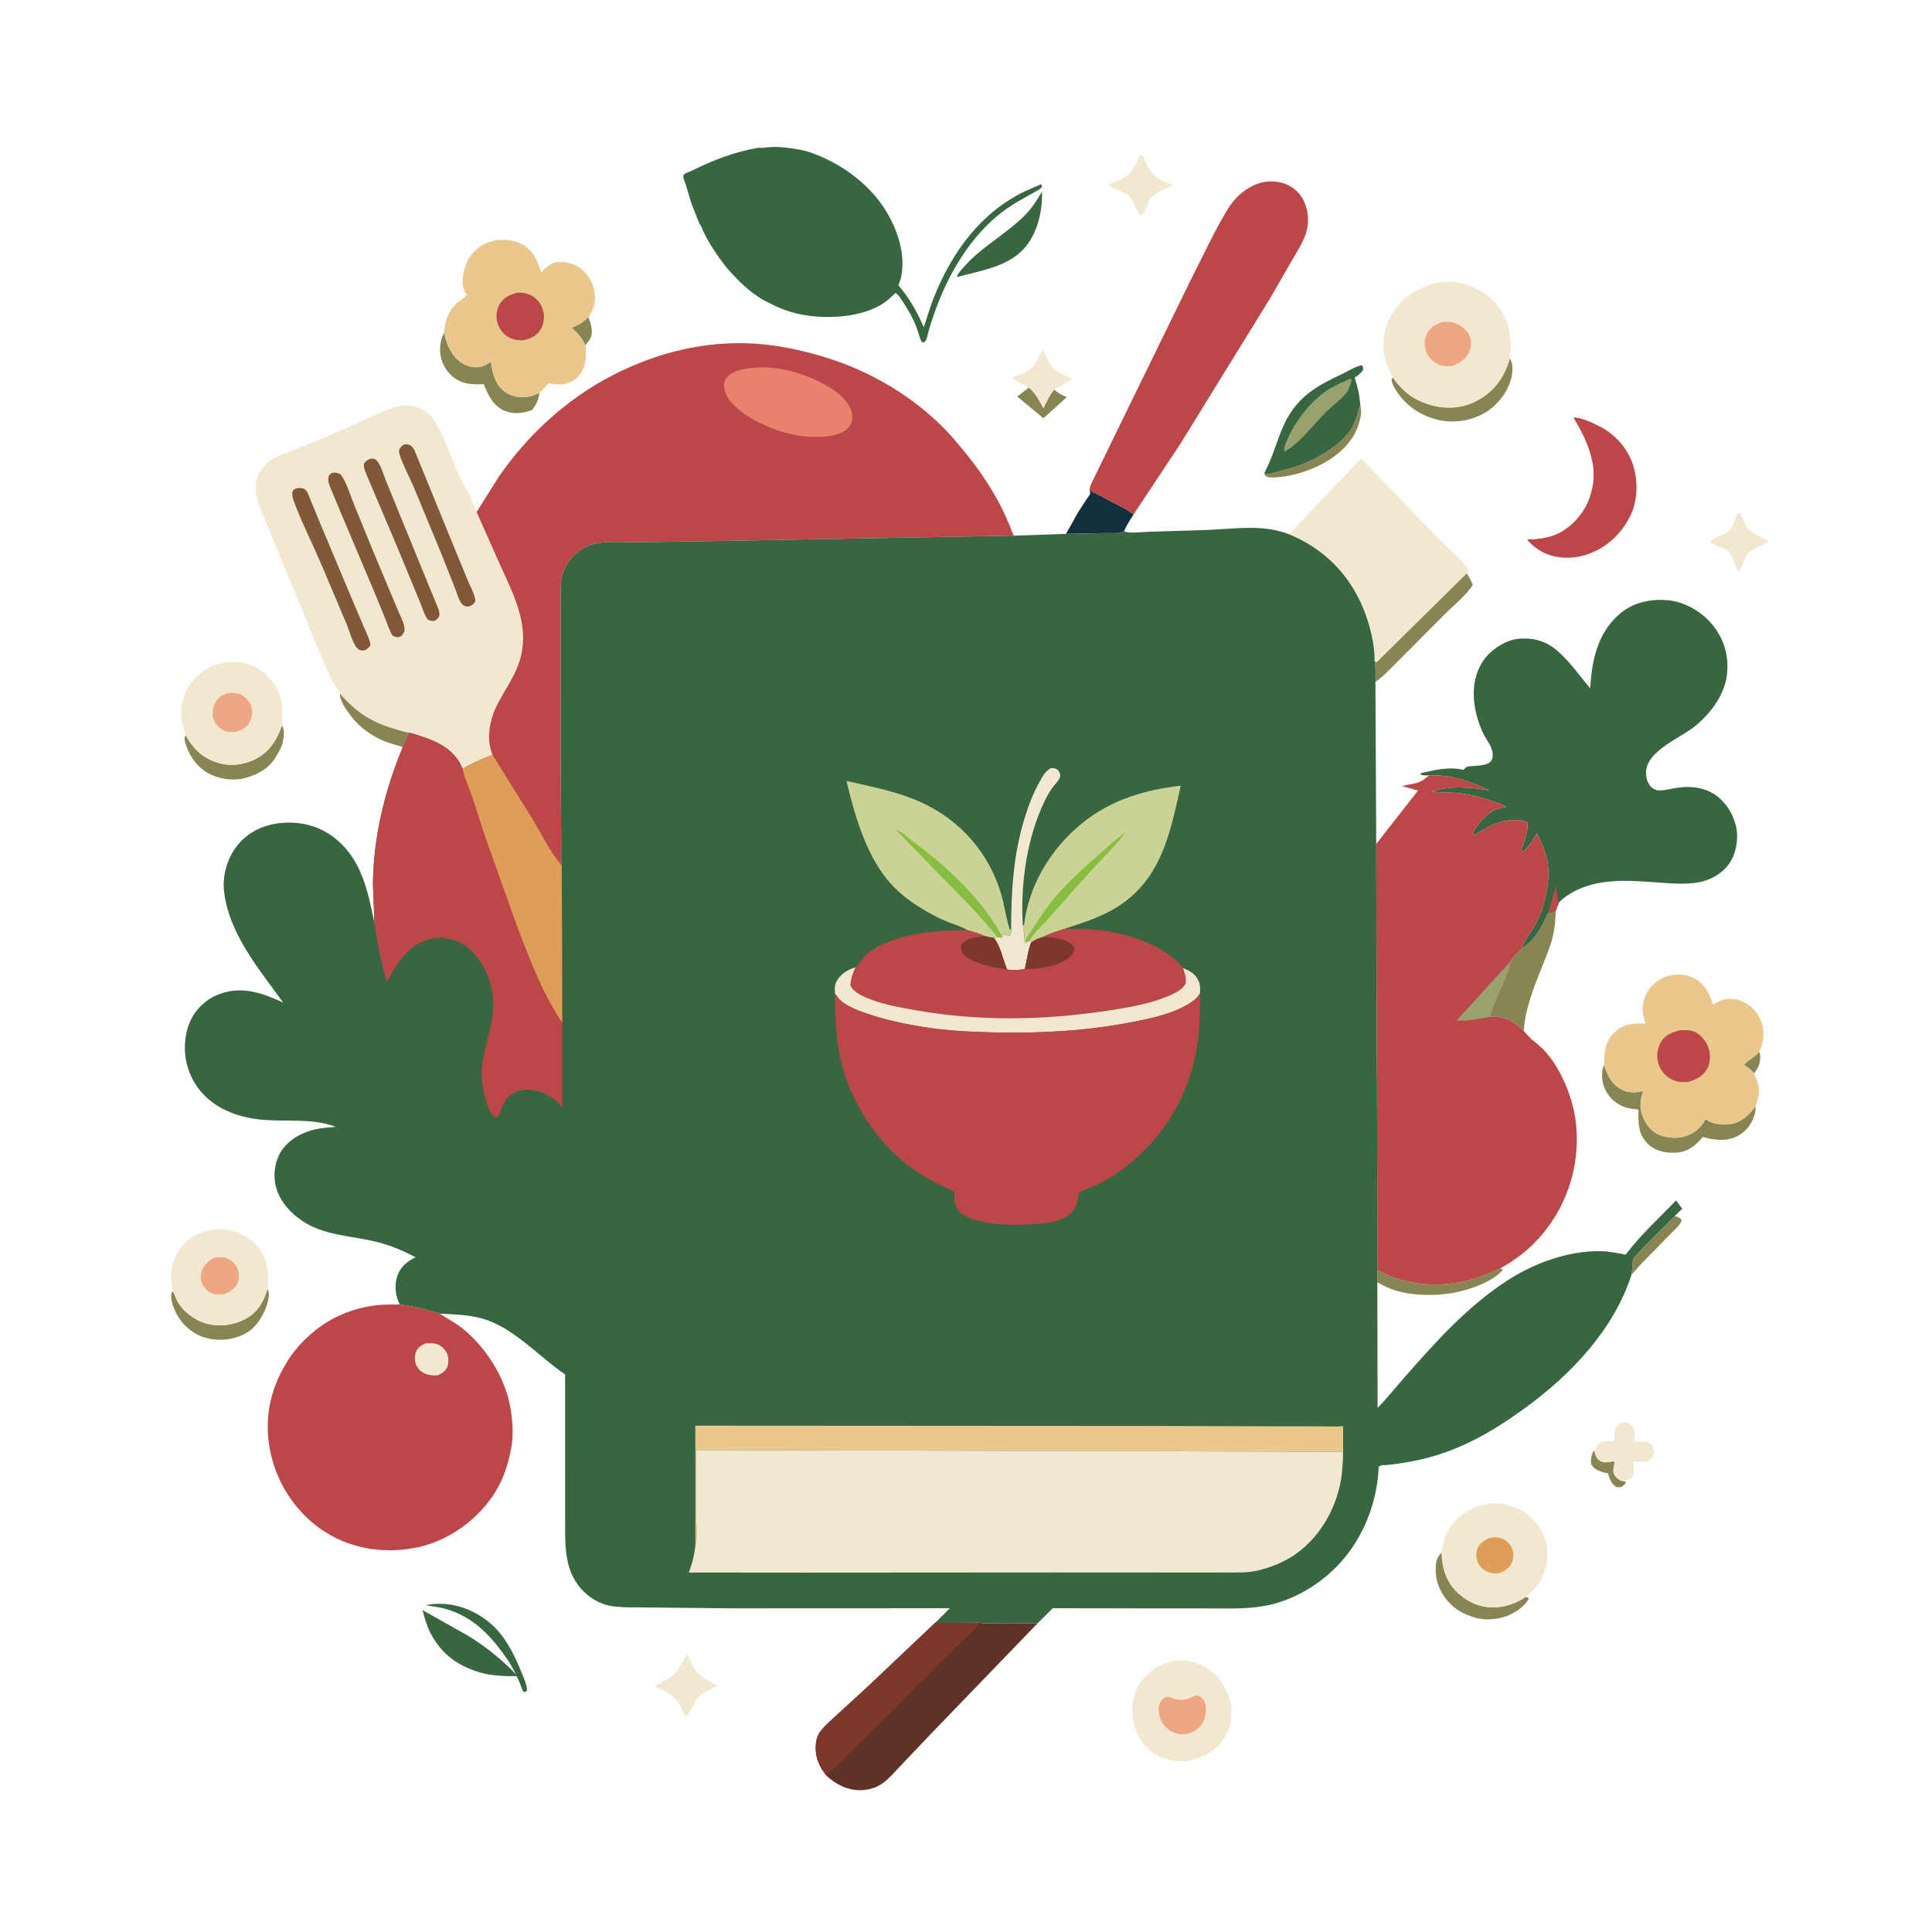 <svg version="1.1" xmlns="http://www.w3.org/2000/svg" style="display: block;" viewBox="0 0 2048 2048" width="1024" height="1024">
<path transform="translate(0,0)" fill="rgb(135,133,84)" d="M 1718.24 1569.7 L 1722.97 1570.47 L 1723.24 1572.08 C 1722.37 1573.09 1721.36 1574.45 1720.23 1575.23 C 1717.71 1577 1715.85 1576.67 1713 1576.2 C 1709.45 1573.35 1707.86 1571.2 1706.28 1566.97 C 1705.97 1566.13 1705 1562.57 1704.55 1562.1 C 1703.78 1561.31 1702.42 1561.54 1701.36 1561.24 C 1696.36 1559.82 1689.35 1557.71 1687.08 1552.35 C 1685.38 1548.35 1687.38 1541.58 1689.25 1538 L 1690.09 1538.29 C 1691.6 1543.2 1692.33 1546.77 1697.28 1549.16 C 1700.73 1550.82 1706.43 1549.92 1710 1548.95 L 1711.59 1550.5 L 1711.27 1551.98 C 1710.33 1556.41 1709.32 1560.39 1711.99 1564.43 C 1713.49 1566.72 1716 1568.22 1718.24 1569.7 z"/>
<path transform="translate(0,0)" fill="rgb(135,133,84)" d="M 1117.57 413.047 C 1121.72 416.917 1125.67 418.702 1130.83 420.991 L 1106.11 443.341 L 1078.33 420.333 L 1090.65 410.852 L 1091.68 411.767 C 1098.36 417.798 1101.85 424.855 1105.99 432.716 C 1109.45 426.207 1112.46 418.357 1117.57 413.047 z"/>
<path transform="translate(0,0)" fill="rgb(135,133,84)" d="M 1729.5 1351.09 C 1730.36 1346.1 1730.04 1339.44 1731.34 1334.79 C 1732.49 1330.69 1770.03 1294.37 1775.37 1288.98 C 1778.51 1290.06 1780.68 1290.57 1782.59 1293.5 C 1781.6 1298.16 1775.43 1303.25 1772.13 1306.67 L 1740.31 1339.18 C 1736.57 1343.03 1733.39 1347.44 1729.5 1351.09 z"/>
<path transform="translate(0,0)" fill="rgb(135,133,84)" d="M 1442.02 429.26 C 1442.89 433.756 1443.18 437.004 1442.34 441.5 C 1438.72 460.866 1427.76 474.527 1411.62 485.718 C 1396.97 495.886 1376.36 503.433 1358.75 505.389 C 1354.46 505.866 1348.73 506.67 1344.5 505.819 C 1343.13 505.543 1342.2 504.835 1341.1 504.034 L 1340.18 501.935 L 1340.97 502.315 C 1343.61 503.188 1348.75 501.341 1351.41 500.71 C 1368.2 496.737 1385.17 491.559 1400.05 482.608 C 1411.28 475.849 1424.71 466.681 1431.92 455.5 C 1436.34 448.638 1438.65 440.826 1440.6 432.978 L 1442.02 429.26 z"/>
<path transform="translate(0,0)" fill="rgb(135,133,84)" d="M 360.426 735.079 C 376.788 754.116 392.589 764.789 416.642 772.007 C 422.126 773.653 428.271 775.839 433.956 776.561 L 428.678 787.861 L 426.914 791.961 C 420.688 789.72 414.168 788.388 408 785.911 C 394.704 780.572 381.035 771.025 372.427 759.503 L 371.614 758.384 C 367.181 752.358 359.717 742.77 360.426 735.079 z"/>
<path transform="translate(0,0)" fill="rgb(135,133,84)" d="M 1459.99 1346.7 L 1476.03 1353.74 C 1515.86 1367.51 1552.9 1362.64 1590.38 1344.5 L 1591.29 1345 C 1592.6 1345.67 1592.05 1345.51 1593.5 1345.51 C 1581.85 1360.38 1550.79 1369.67 1532.66 1371.67 C 1513.53 1373.77 1492.08 1373.01 1473.91 1366.09 C 1469.09 1364.26 1464.78 1361.42 1460.03 1359.48 L 1459.99 1346.7 z"/>
<path transform="translate(0,0)" fill="rgb(242,232,207)" d="M 1090.65 410.852 L 1072.42 400.557 C 1078.39 398.061 1086.78 395.461 1091.76 391.452 C 1098.33 386.157 1101.9 377.293 1105.46 369.853 C 1110.44 381.849 1112.7 389.848 1125 396.11 C 1128.8 398.045 1133.05 399.624 1136.45 402.195 L 1117.57 413.047 C 1112.46 418.357 1109.45 426.207 1105.99 432.716 C 1101.85 424.855 1098.36 417.798 1091.68 411.767 L 1090.65 410.852 z"/>
<path transform="translate(0,0)" fill="rgb(242,232,207)" d="M 1842.34 543.5 C 1843.06 543.636 1843.96 543.407 1844.5 543.909 C 1845.04 544.42 1846.13 547.466 1846.52 548.309 C 1848.38 552.304 1850.13 557.154 1852.99 560.49 C 1858.17 566.537 1868.52 569.885 1875.35 574.214 C 1869.74 577.134 1853.27 583.311 1850.91 589.187 C 1848.64 594.839 1846.76 600.204 1843.66 605.5 C 1842.41 604.975 1842.92 605.355 1841.93 604.052 C 1837.97 598.855 1837.31 589.26 1832.8 584.795 C 1827.58 579.625 1817.77 579.551 1812.42 574.344 C 1817.25 568.653 1826.98 567.982 1832.61 563.192 C 1836.42 559.955 1840.01 548.341 1842.34 543.5 z"/>
<path transform="translate(0,0)" fill="rgb(135,133,84)" d="M 1617.33 1692.84 L 1620.1 1693.49 L 1620.49 1695 C 1617 1701.52 1609.37 1707.07 1602.94 1710.5 C 1591.5 1716.6 1575.45 1718.45 1562.93 1714.55 L 1561.5 1714.08 C 1552.15 1711.15 1544.3 1707.06 1537.34 1700.08 C 1527.82 1690.54 1521.77 1677.45 1521.88 1663.87 C 1521.94 1656.48 1522.74 1650.98 1528.14 1645.7 C 1528.82 1662.97 1532.92 1677.13 1545.97 1689.09 C 1556.53 1698.78 1570.08 1704.39 1584.54 1703.85 C 1596.73 1703.39 1607.25 1699.46 1617.33 1692.84 z"/>
<path transform="translate(0,0)" fill="rgb(135,133,84)" d="M 283.441 1366.14 C 285.74 1369.99 285.091 1374.78 284.125 1379.02 C 281.374 1391.07 272.761 1406.32 261.674 1412.7 L 259 1414.07 L 257.608 1414.8 C 246.358 1420.53 231.637 1421.7 219.5 1418.46 L 217.885 1418.04 C 205.472 1414.69 194.552 1405.74 188.204 1394.61 C 184.384 1387.91 180.353 1378.47 181.724 1370.73 L 183.506 1368.77 L 187.546 1378.47 C 193.913 1390.16 205.733 1399.29 218.486 1402.93 C 232.733 1407.01 249.333 1404.59 262.046 1397.05 C 273.738 1390.11 280.089 1378.95 283.441 1366.14 z"/>
<path transform="translate(0,0)" fill="rgb(242,232,207)" d="M 1208.1 164.5 C 1211.58 164.307 1211.3 166.156 1212.81 169.017 C 1216 175.085 1219.18 182.54 1224.54 186.966 C 1229.51 191.069 1237.54 193.611 1243.43 196.451 C 1236.41 199.76 1227.24 202.936 1221.5 208.147 C 1215.86 213.272 1215.35 225.392 1209.5 228.867 C 1203.72 223.957 1202.67 214.063 1197.19 208.361 C 1191.49 202.43 1179.55 201.411 1175.5 195.582 C 1178.48 193.295 1183.01 192.486 1186.5 191.034 C 1199.39 185.677 1203.15 176.538 1208.1 164.5 z"/>
<path transform="translate(0,0)" fill="rgb(242,232,207)" d="M 728.351 1752.97 C 734.056 1766.82 738.203 1775.18 752.08 1782.49 C 754.632 1783.83 758.279 1785.14 760.17 1787.25 C 753.475 1790.56 745.511 1793.89 740.201 1799.2 C 735.277 1804.13 732.323 1816.25 727.003 1819.5 C 724.589 1817.44 723.94 1814.42 722.829 1811.56 C 717.449 1797.72 706.546 1793.62 694.246 1787.71 C 695.28 1786.09 699.179 1784.53 700.981 1783.54 C 706.06 1780.77 710.944 1778.24 715.14 1774.14 C 720.804 1768.6 724.103 1759.73 728.351 1752.97 z"/>
<path transform="translate(0,0)" fill="rgb(135,133,84)" d="M 298.649 769.02 C 301.715 772.921 301.027 777.514 300.483 782.364 C 299.554 790.646 295.912 796.848 291.523 803.739 C 284.695 814.458 273.975 820.6 262 824.093 L 260.422 824.569 C 247.528 828.256 230.938 825.787 219.5 818.956 C 207.631 811.867 199.102 798.916 195.968 785.594 C 195.3 782.753 195.707 781.915 196.606 779.168 C 204.608 793.315 213.812 802.86 229.57 808.157 C 243.455 812.824 258.688 811.022 271.581 804.232 C 285.671 796.812 294.071 783.818 298.649 769.02 z"/>
<path transform="translate(0,0)" fill="rgb(135,133,84)" d="M 1600.53 379.919 C 1604.06 385.542 1603.61 393.741 1602.15 400.217 C 1598.72 415.47 1587.08 430.062 1573.68 437.787 C 1558.17 446.735 1538.87 449.153 1521.57 444.373 C 1503.14 439.28 1487.17 427.407 1477.98 410.594 C 1476.6 408.064 1475.63 405.842 1475.1 403 L 1476.41 400.014 C 1486.43 414.539 1498.46 423.909 1515.41 428.972 C 1532.74 434.148 1550.61 433.034 1566.57 424.269 C 1584.53 414.407 1594.86 399.379 1600.53 379.919 z"/>
<path transform="translate(0,0)" fill="rgb(18,47,61)" d="M 1155.07 519.661 L 1193.64 539.835 L 1201.73 545.152 C 1198.03 550.996 1194.21 556.851 1191.42 563.203 C 1186.75 566.066 1178.59 564.927 1172.95 565.06 L 1130 565.952 L 1143.35 542.207 L 1152.43 528.299 C 1153.15 527.209 1155.4 524.579 1155.56 523.573 C 1155.78 522.276 1155.23 520.965 1155.07 519.661 z"/>
<path transform="translate(0,0)" fill="rgb(242,232,207)" d="M 1690.09 1538.29 C 1691.91 1534.08 1693.93 1529.9 1698.63 1528.33 C 1702.18 1527.15 1707.37 1527.8 1711.09 1528.06 C 1711.39 1523.04 1710.78 1514.9 1714.5 1511.16 C 1717.06 1508.59 1720.39 1507.51 1724 1507.8 C 1727.09 1508.05 1729.22 1510.64 1730.88 1513 C 1733.65 1516.95 1732.81 1522.42 1732.29 1526.93 C 1738.86 1530.99 1749.21 1523.97 1752.74 1535.72 C 1753.66 1538.8 1752.91 1542.44 1751.17 1545.07 C 1749.36 1547.8 1746.7 1549.1 1743.53 1549.56 C 1739.55 1550.14 1735.42 1549.11 1731.37 1549.39 C 1731.6 1555.74 1734.22 1561.71 1728.85 1566.85 C 1725.87 1569.7 1722.16 1569.45 1718.24 1569.7 C 1716 1568.22 1713.49 1566.72 1711.99 1564.43 C 1709.32 1560.39 1710.33 1556.41 1711.27 1551.98 L 1711.59 1550.5 L 1710 1548.95 C 1706.43 1549.92 1700.73 1550.82 1697.28 1549.16 C 1692.33 1546.77 1691.6 1543.2 1690.09 1538.29 z"/>
<path transform="translate(0,0)" fill="rgb(135,133,84)" d="M 1554.7 607.796 C 1557.33 611.622 1559.5 615.741 1561.25 620.044 C 1554.22 631.174 1540.72 641.736 1531.34 651.275 L 1482.11 700.699 C 1474.43 708.187 1466.82 716.805 1458.01 722.871 C 1457.97 715.476 1458.51 707.477 1457.08 700.232 L 1458.07 701.504 L 1459.5 701.649 L 1554.7 607.796 z"/>
<path transform="translate(0,0)" fill="rgb(135,133,84)" d="M 470.768 352.855 C 473.64 365.501 478.503 377.516 489.899 384.939 C 495.539 388.614 503.353 390.319 509.945 388.7 C 513.52 387.822 517.168 385.474 520.385 383.705 L 520.631 385.379 C 522.364 396.776 525.163 407.722 534.851 415.066 C 541.818 420.347 551.142 421.867 559.639 420.5 C 564.057 419.789 567.889 418.38 571.86 416.364 C 570.855 423.909 568.597 428.491 564.121 434.619 C 554.746 437.912 544.84 439.56 535.32 435.617 C 522.623 430.359 517.544 419.13 512.762 407.109 C 503.561 407.823 493.721 407.606 485.447 403.022 C 477.12 398.409 470.568 390.23 467.977 381.034 C 465.383 371.825 466.094 361.304 470.768 352.855 z"/>
<path transform="translate(0,0)" fill="rgb(56,102,65)" d="M 1104.57 202.931 C 1105.16 220.182 1101.57 238.519 1092.82 253.5 C 1076.32 281.778 1044.31 285.58 1015.5 293.424 L 1014.44 293.334 C 1014.92 290.322 1018.66 286.589 1020.68 284.208 C 1039.15 262.434 1065.67 248.83 1085.87 228.794 C 1093.7 221.029 1099.15 212.462 1104.57 202.931 z"/>
<path transform="translate(0,0)" fill="rgb(135,133,84)" d="M 1860.93 1173.02 C 1861.16 1175.35 1860.96 1177.32 1860.44 1179.58 C 1858.1 1189.68 1852.24 1198.14 1843.22 1203.45 C 1831.41 1210.4 1817.8 1208.74 1805.23 1205.28 L 1800.41 1210.32 C 1792.05 1218.67 1784.49 1222.11 1772.58 1221.94 C 1762.84 1221.8 1752.93 1219.06 1746.09 1211.85 C 1736.22 1201.44 1736.55 1189.64 1736.9 1176.23 C 1731.32 1175.57 1725.65 1174.96 1720.4 1172.82 C 1710.97 1168.96 1704.26 1161.85 1700.5 1152.43 C 1697.83 1145.74 1697.34 1135.7 1700.31 1128.99 C 1703.84 1139.64 1708.45 1149.55 1719.04 1154.96 C 1726.5 1158.76 1733.99 1158.38 1741.9 1156.6 L 1741.3 1158.43 C 1737.76 1169.45 1738.12 1178.02 1743.66 1188.43 C 1747.63 1195.88 1753.75 1201.7 1761.93 1204.11 C 1769.87 1206.44 1779.09 1207.04 1787.01 1204.29 L 1788.35 1203.83 C 1796.5 1200.9 1803.85 1194.38 1807.76 1186.63 L 1808.7 1186.5 L 1810.16 1187.63 C 1816.27 1192.04 1828.99 1192.93 1836.17 1191.29 C 1847.52 1188.68 1853.83 1181.44 1860.93 1173.02 z"/>
<path transform="translate(0,0)" fill="rgb(135,133,84)" d="M 1649.19 965.296 C 1648.96 974.968 1648.05 984.573 1645.72 994 C 1643.19 1004.27 1638.83 1014.12 1634.96 1023.93 C 1626.15 1046.28 1616.77 1068.69 1615.23 1092.93 C 1609.89 1088.06 1604.29 1082.84 1597.41 1080.27 L 1596 1079.77 C 1590.51 1077.79 1585.21 1077.89 1579.46 1077.85 C 1584.27 1057.71 1597.43 1039.28 1601.27 1019.05 C 1603.27 1014.56 1610.3 1009.04 1613.58 1004.88 L 1614.07 1004.57 C 1627.15 996.79 1635.34 980.625 1641.33 967.187 L 1642.39 967.498 C 1645.3 968.213 1646.67 966.696 1649.19 965.296 z"/>
<path transform="translate(0,0)" fill="rgb(56,102,65)" d="M 458.583 1700.38 L 461.76 1700.18 C 484.551 1699.03 505.951 1707.95 522.56 1723.28 C 536.359 1736.01 545.572 1755.07 552.573 1772.19 C 555.017 1778.17 558.403 1785.48 558.712 1792 C 556.887 1793.4 556.933 1793.51 554.661 1793.4 C 552.37 1788.14 550.795 1782.72 548.066 1777.65 C 547.373 1776.36 547.902 1776.77 546.215 1776.78 C 533.261 1776.86 519.956 1776.32 507.5 1772.47 C 483.713 1765.13 467.597 1752.64 455.974 1730.57 C 452.302 1722.86 450.044 1715.03 447.909 1706.8 L 497.108 1734.5 C 515.666 1746.03 532.061 1759.37 547.228 1775.09 L 539.383 1761.3 C 521.594 1735.21 502.809 1713.98 471.5 1705.23 C 464.852 1703.37 457.787 1702.84 451 1701.56 L 458.583 1700.38 z"/>
<path transform="translate(0,0)" fill="rgb(56,102,65)" d="M 1341.75 498.342 C 1351.06 480.518 1354.91 460.39 1364.82 442.834 C 1378.6 418.442 1398.56 407.669 1423.05 396.273 C 1429.37 393.332 1435.37 389.19 1442.16 387.457 C 1443.6 387.089 1442.85 387.17 1444.69 388.294 L 1444.94 392 C 1442.71 395.812 1439.48 397.847 1435.98 400.379 C 1439.33 410.233 1441.17 418.907 1442.02 429.26 L 1440.6 432.978 C 1438.65 440.826 1436.34 448.638 1431.92 455.5 C 1424.71 466.681 1411.28 475.849 1400.05 482.608 C 1385.17 491.559 1368.2 496.737 1351.41 500.71 C 1348.75 501.341 1343.61 503.188 1340.97 502.315 L 1340.18 501.935 L 1341.75 498.342 z"/>
<path transform="translate(0,0)" fill="rgb(151,162,111)" d="M 1431.06 401.5 L 1432.74 402.047 L 1432.38 404.268 C 1431.51 407.963 1429.48 413.852 1427.03 416.796 C 1421.15 423.891 1412.67 429.898 1406.02 436.438 C 1391.28 450.954 1380.46 467.362 1362.5 478.294 L 1361.29 478.325 C 1360.78 475.301 1361.93 472.836 1362.98 470 C 1370.49 449.645 1387.79 426.803 1405.63 414.579 C 1413.55 409.154 1422.36 405.453 1431.06 401.5 z"/>
<path transform="translate(0,0)" fill="rgb(188,71,73)" d="M 1625.18 571.748 C 1636.06 570.718 1645.8 569.206 1655.36 563.587 C 1670.66 554.593 1682.61 538.89 1686.84 521.617 L 1687.22 520 L 1687.67 518.22 C 1694.07 491.742 1681.35 464.629 1667.87 442.676 C 1674.23 441.75 1688.19 448.039 1693.97 451.187 C 1710.03 458.649 1723.73 473.13 1730.03 489.812 C 1736.49 506.928 1736.57 529.139 1728.69 545.803 C 1719.6 565.056 1703.33 580.594 1683.06 587.507 C 1667.88 592.686 1651.08 592.762 1636.45 585.827 C 1629.66 582.612 1624.1 577.921 1619 572.5 C 1620.66 571.046 1623.01 571.697 1625.18 571.748 z"/>
<path transform="translate(0,0)" fill="rgb(242,232,207)" d="M 183.506 1368.77 L 182.592 1364.27 C 181.557 1359.39 180.832 1355.13 181.177 1350.12 C 182.044 1337.52 189.278 1322.75 199.142 1314.69 C 209.96 1305.84 225.62 1301.53 239.5 1303.41 C 253.324 1305.29 266.202 1312.19 274.599 1323.48 C 284.23 1336.42 285.462 1350.69 283.441 1366.14 C 280.089 1378.95 273.738 1390.11 262.046 1397.05 C 249.333 1404.59 232.733 1407.01 218.486 1402.93 C 205.733 1399.29 193.913 1390.16 187.546 1378.47 L 183.506 1368.77 z"/>
<path transform="translate(0,0)" fill="rgb(238,167,131)" d="M 227.083 1333.23 C 230.378 1332.78 233.677 1332.45 237 1332.85 C 242.314 1333.49 246.97 1337.18 249.945 1341.5 C 253.163 1346.18 254.096 1352.91 252.5 1358.35 C 250.48 1365.23 244.524 1368.62 238.59 1371.64 C 235.195 1372.17 231.4 1372.42 228 1371.9 C 223.528 1371.22 218.77 1367.94 216.243 1364.25 C 213.053 1359.6 211.938 1354.08 213.422 1348.56 C 215.386 1341.26 220.765 1336.78 227.083 1333.23 z"/>
<path transform="translate(0,0)" fill="rgb(242,232,207)" d="M 1246.98 1760.3 C 1258.53 1759.53 1268.05 1761.45 1278.11 1767.43 C 1291.13 1775.16 1300.52 1788.79 1304.08 1803.37 C 1307.32 1816.64 1304.58 1831.77 1297.25 1843.22 C 1288.47 1856.95 1273.64 1863.71 1258.23 1866.88 C 1245.28 1867.46 1234.63 1865.75 1223.5 1858.83 C 1211.58 1851.41 1204.09 1838.26 1201.38 1824.71 C 1198.57 1810.62 1201.04 1795.13 1209.26 1783.19 C 1218.28 1770.11 1231.58 1762.9 1246.98 1760.3 z"/>
<path transform="translate(0,0)" fill="rgb(238,167,131)" d="M 1266.53 1797.5 L 1269.47 1797.15 C 1273.22 1798.81 1275.75 1800.65 1277.18 1804.68 C 1279.43 1810.98 1278.04 1820.58 1274.85 1826.27 C 1271.75 1831.78 1266.28 1835.63 1260.29 1837.4 C 1252.83 1839.6 1246.66 1838.15 1240.04 1834.5 C 1237.05 1832.06 1234.37 1829.8 1232.36 1826.45 C 1228.75 1820.45 1227.14 1813.76 1229.13 1806.93 C 1230.28 1802.95 1232.51 1800.75 1235.99 1798.71 C 1237.72 1798.69 1238.98 1798.67 1240.6 1799.34 L 1244.5 1800.9 C 1251.85 1803.08 1258.7 1801.61 1265.27 1798.18 L 1266.53 1797.5 z"/>
<path transform="translate(0,0)" fill="rgb(242,232,207)" d="M 196.606 779.168 C 194.634 770.124 191.461 763.04 192.109 753.424 C 193.146 738.016 199.263 724.658 211.216 714.595 C 223.31 704.413 238.876 700.433 254.478 702.105 C 268.214 703.577 280.353 711.862 288.775 722.5 C 299.812 736.442 300.558 752.168 298.649 769.02 C 294.071 783.818 285.671 796.812 271.581 804.232 C 258.688 811.022 243.455 812.824 229.57 808.157 C 213.812 802.86 204.608 793.315 196.606 779.168 z"/>
<path transform="translate(0,0)" fill="rgb(238,167,131)" d="M 244.514 734.315 C 248.09 734.516 251.68 734.629 254.992 736.141 C 259.971 738.415 264.947 743.653 266.554 748.942 C 268.197 754.348 267.199 761.389 264.237 766.126 C 260.51 772.085 254.943 774.38 248.493 776.147 C 243.663 776.079 239.68 775.936 235.437 773.422 C 230.524 770.512 226.992 765.756 225.835 760.159 C 224.634 754.354 226.251 747.618 229.553 742.777 C 233.227 737.391 238.389 735.514 244.514 734.315 z"/>
<path transform="translate(0,0)" fill="rgb(242,232,207)" d="M 1528.14 1645.7 C 1530.38 1628.87 1535.72 1616.51 1549.47 1606.07 C 1561.61 1596.85 1577.84 1591.75 1593.09 1594.29 C 1608.29 1596.82 1622.38 1604.99 1631.03 1617.94 C 1639.03 1629.92 1642.16 1644.95 1639.05 1659.06 C 1635.89 1673.38 1628.93 1684.03 1617.33 1692.84 C 1607.25 1699.46 1596.73 1703.39 1584.54 1703.85 C 1570.08 1704.39 1556.53 1698.78 1545.97 1689.09 C 1532.92 1677.13 1528.82 1662.97 1528.14 1645.7 z"/>
<path transform="translate(0,0)" fill="rgb(222,158,88)" d="M 1579.03 1630.17 C 1582.51 1629.85 1586.18 1629.33 1589.62 1630.21 C 1594.97 1631.58 1599.3 1634.62 1601.9 1639.59 C 1604.36 1644.29 1605 1650.01 1603.18 1655.05 C 1600.85 1661.53 1596.09 1664.64 1590.08 1667.38 C 1586.36 1667.9 1583.16 1668.16 1579.5 1667.09 C 1573.65 1665.38 1569.58 1662.18 1566.86 1656.7 C 1564.77 1652.48 1564.29 1647.16 1565.85 1642.68 C 1568.14 1636.11 1573.02 1633 1579.03 1630.17 z"/>
<path transform="translate(0,0)" fill="rgb(242,232,207)" d="M 1476.41 400.014 C 1476.46 399.1 1473.57 394.405 1473.01 393.271 C 1466.05 379.145 1464.8 365.358 1468.41 350.123 C 1472.37 333.399 1484.09 318.441 1498.71 309.593 C 1513.32 300.752 1532.45 295.811 1549.31 300.338 L 1551 300.818 C 1566 304.971 1579.05 312.965 1588.47 325.497 C 1600.71 341.78 1603.21 360.26 1600.53 379.919 C 1594.86 399.379 1584.53 414.407 1566.57 424.269 C 1550.61 433.034 1532.74 434.148 1515.41 428.972 C 1498.46 423.909 1486.43 414.539 1476.41 400.014 z"/>
<path transform="translate(0,0)" fill="rgb(238,167,131)" d="M 1529.3 341.193 C 1533.89 341.037 1538.06 340.908 1542.45 342.591 C 1549.24 345.201 1555.05 349.678 1557.98 356.5 C 1559.91 361.002 1559.67 367.477 1557.92 372 C 1554.69 380.329 1547.7 384.427 1539.99 387.883 C 1534.9 388.439 1530.05 388.597 1525.28 386.523 C 1519.52 384.014 1514.05 378.809 1511.87 372.844 C 1509.57 366.558 1509.48 359.917 1512.55 353.881 C 1516.1 346.913 1522.17 343.504 1529.3 341.193 z"/>
<path transform="translate(0,0)" fill="rgb(242,232,207)" d="M 1366.35 566.317 L 1442.79 485.995 L 1523.07 569.032 C 1534.1 580.295 1547.6 591.46 1556.96 604 C 1556.4 606.324 1556.24 606.191 1554.7 607.796 L 1459.5 701.649 L 1458.07 701.504 L 1457.08 700.232 C 1457.53 683.114 1451.57 660.472 1445 644.615 C 1429.91 608.155 1402.8 581.23 1366.35 566.317 z"/>
<path transform="translate(0,0)" fill="rgb(94,51,37)" d="M 1037.99 1720.14 C 1047.22 1721.73 1057.15 1720.57 1066.5 1720.56 C 1077.68 1720.55 1088.85 1721.24 1100.02 1720.58 L 987.096 1837.67 L 954.091 1872.37 C 948.376 1878.32 942.462 1885.45 935.757 1890.26 C 928.924 1895.17 920.417 1897.56 912.043 1897.68 C 898.399 1897.86 885.846 1891.43 876.1 1882.35 C 868.816 1873.37 864.369 1863.64 864.636 1851.87 C 864.764 1846.18 866.043 1840.14 869.532 1835.51 C 874.551 1828.85 881.506 1823.08 887.624 1817.4 L 918.521 1789.09 L 991.036 1720.49 L 1037.99 1720.14 z"/>
<path transform="translate(0,0)" fill="rgb(124,56,43)" d="M 991.036 1720.49 L 1037.99 1720.14 C 1036.05 1725.01 1029.56 1730.08 1025.89 1733.81 L 992.181 1767.25 L 904.185 1855.24 L 886.889 1871.98 C 883.436 1875.18 878.902 1878.6 876.1 1882.35 C 868.816 1873.37 864.369 1863.64 864.636 1851.87 C 864.764 1846.18 866.043 1840.14 869.532 1835.51 C 874.551 1828.85 881.506 1823.08 887.624 1817.4 L 918.521 1789.09 L 991.036 1720.49 z"/>
<path transform="translate(0,0)" fill="rgb(233,199,141)" d="M 470.768 352.855 C 471.213 339.557 476.187 327.408 486.889 319.041 C 489.445 317.042 493.093 315.23 494.818 312.5 C 493.743 310.893 492.668 309.274 491.976 307.454 C 488.407 298.07 491.531 284.562 495.893 276 C 500.633 266.697 509.736 259.208 519.687 256.152 C 530.517 252.825 543.447 253.602 553.491 259.035 C 565.637 265.604 569.785 276.333 573.699 288.711 C 577.433 284.915 582.688 279.861 587.925 278.428 C 596.168 276.172 606.64 278.726 613.582 283.276 C 622.346 289.02 627.94 298.178 630.04 308.355 C 632.207 318.856 629.471 327.491 623.768 336.271 C 626.019 342.075 628.862 351.647 626.255 357.605 C 624.988 360.5 622.521 363.378 620.538 365.833 C 621.669 376.663 621.631 387.905 614.576 397.008 C 609.582 403.452 603.313 406.787 595.202 407.384 C 590.525 407.729 585.886 406.956 581.275 406.253 C 578.318 410.019 575.545 413.262 571.86 416.364 C 567.889 418.38 564.057 419.789 559.639 420.5 C 551.142 421.867 541.818 420.347 534.851 415.066 C 525.163 407.722 522.364 396.776 520.631 385.379 L 520.385 383.705 C 517.168 385.474 513.52 387.822 509.945 388.7 C 503.353 390.319 495.539 388.614 489.899 384.939 C 478.503 377.516 473.64 365.501 470.768 352.855 z"/>
<path transform="translate(0,0)" fill="rgb(135,133,84)" d="M 623.768 336.271 C 626.019 342.075 628.862 351.647 626.255 357.605 C 624.988 360.5 622.521 363.378 620.538 365.833 C 617.123 357.978 612.448 353.16 606.366 347.349 C 613.502 344.296 617.058 343.001 622.755 337.297 L 623.768 336.271 z"/>
<path transform="translate(0,0)" fill="rgb(188,71,73)" d="M 548.883 310.195 C 554.253 310.212 559.027 310.876 563.79 313.528 C 570.123 317.055 574.122 322.998 575.933 329.935 C 577.649 336.511 576.192 344.479 572.457 350.145 C 568.026 356.867 561.686 359.145 554.2 360.805 C 549.487 360.598 545.044 360.291 540.719 358.236 C 534.428 355.246 529.594 349.507 527.5 342.888 C 525.559 336.754 526.073 328.485 529.396 322.875 C 533.975 315.145 540.535 312.229 548.883 310.195 z"/>
<path transform="translate(0,0)" fill="rgb(233,199,141)" d="M 1700.31 1128.99 C 1700.83 1127.98 1700.56 1124.27 1700.58 1122.97 C 1700.75 1112.46 1702.87 1103.1 1710.5 1095.26 C 1720.33 1085.17 1731.08 1084.67 1744.19 1084.93 L 1742.98 1080.5 C 1740.61 1072.1 1740.58 1065.46 1743.63 1057.17 C 1747.1 1047.71 1754.42 1040.22 1763.62 1036.2 C 1771.95 1032.57 1783.67 1031.85 1792.19 1035.37 L 1793.5 1035.94 L 1796.41 1037.21 C 1806.03 1042.08 1812.48 1053.44 1815.36 1063.4 L 1815.74 1064.76 L 1819.8 1062.73 L 1825.24 1060.22 C 1832.24 1057.68 1840.88 1058.66 1847.54 1061.72 C 1856.92 1066.04 1863.67 1073.73 1867.16 1083.38 C 1871.06 1094.2 1869.57 1104.99 1864.75 1115.11 C 1866.57 1118.94 1865.86 1125.06 1864.5 1129.08 C 1863.46 1132.16 1861.28 1135.05 1859.4 1137.68 C 1863.13 1145.99 1865.9 1153.9 1863.88 1163.17 C 1863.14 1166.54 1861.58 1169.62 1860.93 1173.02 C 1853.83 1181.44 1847.52 1188.68 1836.17 1191.29 C 1828.99 1192.93 1816.27 1192.04 1810.16 1187.63 L 1808.7 1186.5 L 1807.76 1186.63 C 1803.85 1194.38 1796.5 1200.9 1788.35 1203.83 L 1787.01 1204.29 C 1779.09 1207.04 1769.87 1206.44 1761.93 1204.11 C 1753.75 1201.7 1747.63 1195.88 1743.66 1188.43 C 1738.12 1178.02 1737.76 1169.45 1741.3 1158.43 L 1741.9 1156.6 C 1733.99 1158.38 1726.5 1158.76 1719.04 1154.96 C 1708.45 1149.55 1703.84 1139.64 1700.31 1128.99 z"/>
<path transform="translate(0,0)" fill="rgb(135,133,84)" d="M 1864.75 1115.11 C 1866.57 1118.94 1865.86 1125.06 1864.5 1129.08 C 1863.46 1132.16 1861.28 1135.05 1859.4 1137.68 C 1856.42 1133.72 1853.04 1131.39 1849.01 1128.68 C 1852.94 1123.9 1859.63 1121.39 1863.95 1116.13 L 1864.75 1115.11 z"/>
<path transform="translate(0,0)" fill="rgb(188,71,73)" d="M 1780.93 1092.21 C 1786.24 1091.9 1791.27 1091.58 1796.29 1093.77 C 1803.1 1096.75 1808.72 1103.98 1811.06 1110.92 C 1813.37 1117.81 1813.3 1126.53 1809.62 1133 C 1805.19 1140.81 1797.6 1144.67 1789.29 1146.99 C 1783.04 1147.25 1777.14 1146.99 1771.5 1143.94 C 1764.44 1140.11 1759.78 1134.11 1757.68 1126.34 C 1755.65 1118.85 1757.09 1109.97 1761.3 1103.5 C 1765.76 1096.64 1773.38 1093.95 1780.93 1092.21 z"/>
<path transform="translate(0,0)" fill="rgb(188,71,73)" d="M 1155.07 519.661 C 1154.81 515.619 1158.56 509.305 1160.25 505.663 L 1178.91 467.306 L 1264.85 291.405 C 1276.63 268.482 1287.86 243.929 1301.29 221.982 C 1309.85 207.995 1323.07 196.44 1339.5 193.061 C 1349.76 190.951 1361.37 192.919 1370.06 198.883 C 1378.7 204.828 1383.65 213.716 1385.67 223.906 C 1387.42 232.765 1386.62 241.264 1383.5 249.73 C 1380.1 258.955 1374.32 267.654 1369.44 276.15 L 1347.34 314.608 L 1250.79 471.169 L 1201.73 545.152 L 1193.64 539.835 L 1155.07 519.661 z"/>
<path transform="translate(0,0)" fill="rgb(56,102,65)" d="M 809.309 156.731 C 821.365 154.572 835.01 156.523 847.041 158.518 L 855.738 160.445 C 892.668 172.613 926.578 197.72 944.373 232.883 C 952.767 249.471 958.508 269.33 956.115 288 L 955.879 289.925 C 955.282 294.473 954.1 298.136 952.359 302.36 C 963.699 315.852 972.362 330.705 979.211 346.905 C 982.909 336.323 985.825 325.493 990.01 315.084 C 1009.11 267.593 1039.01 225.819 1086 203.004 L 1103.5 195.341 L 1104.66 197 C 1103.82 200.169 1101.29 201.048 1098.5 202.63 C 1085.87 209.793 1073.33 216.259 1061.78 225.195 C 1022.52 255.549 997.905 304.012 984.354 350.914 C 983.177 354.99 982.841 360.372 979.5 363.029 L 977.104 362.5 C 974.709 358.158 973.723 352.883 971.988 348.227 C 968.142 337.908 962.771 328.342 956.621 319.237 C 954.496 316.092 952.546 312.604 949.312 310.5 L 945.717 313.832 C 929.913 330.155 903.042 335.556 881.011 335.97 C 860.529 336.356 841.895 333.38 823.09 325.016 L 812.253 319.53 C 809.291 318.58 805.594 315.769 802.969 314.041 C 792.091 306.881 782.59 297.425 773.854 287.836 L 769.973 283.378 C 759.789 270.277 749.228 255.015 743.111 239.56 L 741.011 236.605 C 741.017 235.509 739.78 233.093 739.379 232.048 L 733.512 217.124 C 730.187 207.922 728.281 197.988 724.471 189.051 C 724.308 187.603 724.138 186.716 724.742 185.332 C 725.382 183.869 730.279 182.268 731.919 181.549 C 755.802 169.897 777.331 161.288 803.566 156.661 L 809.309 156.731 z"/>
<path transform="translate(0,0)" fill="rgb(188,71,73)" d="M 423.786 1382.82 C 438.854 1384.73 451.847 1387.91 466.28 1392.56 C 473.889 1397.72 482.155 1401.84 489.402 1407.53 C 513.953 1426.78 534.438 1458.48 540.491 1489.37 C 543.396 1504.19 544.853 1522.61 541.404 1537.45 L 541.351 1537.7 C 538.38 1553.24 533.491 1567.59 525.253 1581.18 C 508.058 1609.54 477.459 1632.16 444.982 1639.67 C 411.148 1647.5 375.491 1643.08 345.795 1624.67 C 316.3 1606.4 294.974 1575.75 287.251 1541.98 C 279.273 1507.09 285.272 1474.27 304.037 1444.02 C 308.721 1436 314.654 1428.73 321.132 1422.1 C 342.532 1400.19 368.029 1387.56 398.399 1383.68 C 406.695 1382.63 415.421 1382.92 423.786 1382.82 z"/>
<path transform="translate(0,0)" fill="rgb(242,232,207)" d="M 451.038 1424.04 C 454.326 1423.92 457.944 1423.62 461.178 1424.29 C 466.841 1425.48 470.979 1429.07 473.629 1434.12 C 475.629 1437.93 475.802 1444.75 474.246 1448.77 C 472.331 1453.72 468.464 1455.7 463.943 1457.93 C 460.256 1458.13 456.576 1458.02 453 1456.98 C 448.21 1455.6 444.058 1452.57 441.723 1448.12 C 439.448 1443.79 439.175 1437.88 440.883 1433.3 C 442.772 1428.23 446.416 1426.33 451.038 1424.04 z"/>
<path transform="translate(0,0)" fill="rgb(56,102,65)" d="M 1551.37 816.078 C 1554.68 812.056 1555.68 812.617 1561 812.082 C 1566.55 811.524 1576.54 811.639 1580.45 806.984 C 1582.3 804.78 1582.49 801.382 1582.26 798.55 C 1581.66 790.936 1575.46 784.219 1572.26 777.416 C 1560.51 752.449 1556.38 719.881 1574.87 697.033 C 1583.11 686.843 1597.08 678.25 1610.28 677.104 C 1626.12 675.729 1639.42 679.804 1651.4 690.269 C 1664.16 701.407 1674.7 716.735 1685.65 729.694 C 1687.47 700.257 1693.05 672.133 1715.94 651.612 C 1730.14 638.881 1748.43 634.802 1767 636.166 C 1785.14 637.499 1803.26 647.938 1814.81 661.724 C 1827.03 676.327 1832.38 693.634 1830.93 712.5 C 1829.18 735.336 1814.12 755.464 1797.07 769.565 C 1782.02 782.007 1747.88 794.787 1745.04 816.189 C 1744.28 821.943 1745.54 828.489 1749.28 833.072 C 1751.7 836.043 1755.15 837.817 1759 837.867 C 1764.82 837.942 1771.25 836.126 1777 835.217 C 1793.54 832.604 1810.67 834.883 1823.41 846.706 C 1831.14 853.889 1835.97 861.943 1839.15 872 L 1839.64 873.512 C 1843.3 885.489 1841.16 901.694 1834.96 912.431 C 1828.57 923.517 1816.63 931.483 1804.33 934.485 C 1790.79 937.792 1776.07 936.797 1762.31 935.829 C 1725.93 933.268 1686.6 928.732 1656.05 953.303 L 1652.63 956.575 L 1649.19 965.296 C 1646.67 966.696 1645.3 968.213 1642.39 967.498 L 1641.33 967.187 C 1635.34 980.625 1627.15 996.79 1614.07 1004.57 L 1613.58 1004.88 C 1615.51 996.765 1622.15 989.137 1626.36 981.898 C 1633 970.473 1636.86 958.943 1639.29 946 C 1641.4 934.801 1642.47 920.781 1639.57 909.682 L 1639.11 908 C 1636.72 899.123 1633.5 891.528 1629.3 883.383 L 1621.14 895.923 C 1618.36 899.036 1616.18 902.227 1611.87 903.063 C 1614.14 896.191 1621.45 877.597 1618.9 871.248 L 1611.56 869.506 C 1591.76 867.963 1578.66 875.221 1562.5 885.534 C 1561.67 883.431 1562.18 882.11 1562.7 879.977 C 1567.83 872.372 1574.33 864.012 1582.57 859.59 C 1586.55 857.455 1591.84 856.479 1596.2 855.291 C 1594.43 853.348 1588.57 851.844 1585.95 850.799 C 1573.15 845.611 1556.76 841.628 1542.96 840.498 C 1534.62 839.814 1526.3 840.295 1517.99 839.046 C 1538.11 832.398 1558.29 834.617 1578.77 837.845 C 1559.63 828.327 1536.52 820.833 1515.02 821.96 C 1511.95 821.858 1507.89 822.415 1505.53 820.5 L 1506.5 819.531 C 1521.07 816.189 1536.53 812.435 1551.37 816.078 z"/>
<path transform="translate(0,0)" fill="rgb(188,71,73)" d="M 1641.33 967.187 L 1649.22 939.111 L 1650.51 947.761 C 1650.74 950.296 1650.85 952.573 1651.88 954.944 L 1652.63 956.575 L 1649.19 965.296 C 1646.67 966.696 1645.3 968.213 1642.39 967.498 L 1641.33 967.187 z"/>
<path transform="translate(0,0)" fill="rgb(242,232,207)" d="M 360.426 735.079 C 360.353 733.89 355.557 727.526 354.638 725.936 C 349.954 717.829 346.12 709.05 342.423 700.455 L 276.772 541.015 C 271.636 528.355 267.772 516.802 273.738 503.54 C 276.69 496.977 281.088 491.856 287.068 487.885 C 294.993 482.623 305.178 479.507 314.015 475.94 L 355.826 458.693 C 375.77 450.298 395.708 439.873 415.971 432.5 C 426.312 428.737 436.923 428.544 446.877 433.532 C 452.306 436.252 456.996 440.682 460.281 445.77 C 471.02 462.403 477.302 483.469 485.628 501.551 C 491.84 515.041 500.607 528.772 505.19 542.785 L 531.054 600.843 C 546.922 635.647 563.881 668.74 548.329 707.412 C 541.503 724.387 529.701 738.856 523.104 755.937 C 517.901 771.256 516.295 785.007 522.14 800.484 C 511.754 803.868 499.903 809.492 490.409 814.92 L 487.819 809.547 C 476.804 789.127 454.64 782.892 433.956 776.561 C 428.271 775.839 422.126 773.653 416.642 772.007 C 392.589 764.789 376.788 754.116 360.426 735.079 z"/>
<path transform="translate(0,0)" fill="rgb(129,89,57)" d="M 427.63 471.5 L 429.051 471.085 C 431.882 470.596 433.825 471.011 436.05 472.857 C 437.913 474.403 438.767 476.11 439.753 478.255 L 479.704 575.977 L 496.296 616.29 C 499.195 623.319 503.366 629.804 503.901 637.5 C 502.088 640.449 501.587 640.747 498.5 642.369 C 497.678 642.665 497.415 642.81 496.438 642.875 C 493.904 643.044 491.305 642.29 489.689 640.258 C 486.258 635.945 484.261 628.524 482.224 623.359 L 467.485 586.065 L 438.736 516.66 C 435.8 509.692 422.343 483.327 422.995 478 C 423.398 474.71 425.249 473.411 427.63 471.5 z"/>
<path transform="translate(0,0)" fill="rgb(129,89,57)" d="M 392.217 486.5 C 393.068 486.311 394.139 486.012 395.011 486.131 C 396.902 486.391 398.44 487.19 399.674 488.585 C 403.88 493.34 406.307 502.507 408.727 508.506 L 425.221 549.072 L 464.512 645.013 C 465.476 647.696 465.925 649.657 465.831 652.5 C 464.341 655.366 463.53 656.672 460.5 658.195 L 458.938 658.262 C 456.854 658.257 454.516 657.849 453.118 656.144 C 449.761 652.048 447.943 644.717 445.831 639.787 L 420.925 579.5 L 387.927 501.747 C 386.615 498.323 385.344 495.217 385.872 491.5 C 387.556 488.52 389.247 487.83 392.217 486.5 z"/>
<path transform="translate(0,0)" fill="rgb(129,89,57)" d="M 351.49 501.5 C 355.496 500.584 357.539 501.028 361.139 502.85 C 367.72 512.041 371.144 524.464 375.35 534.927 L 396.06 585.513 L 420.737 644.411 C 423.145 650.302 428.589 660.243 428.83 666.5 C 428.964 669.98 427.594 671.584 425.5 674.134 C 424.492 674.722 424.246 674.948 422.984 675.244 C 420.495 675.829 417.891 674.941 415.924 673.5 C 412.766 668.299 410.886 662.13 408.654 656.461 L 398.357 631.223 L 360.469 541.622 L 351.5 520.024 C 349.863 516.024 347.788 511.924 348.025 507.5 C 348.201 504.219 348.979 503.42 351.49 501.5 z"/>
<path transform="translate(0,0)" fill="rgb(129,89,57)" d="M 314.808 517.5 C 317.576 516.906 319.807 517.532 322.5 518.132 C 324.192 519.493 325.25 520.444 326.167 522.467 L 337.321 549.791 L 371.323 630.796 L 385.351 663.732 C 388.116 670.162 391.482 676.595 392.809 683.5 C 391.232 686.629 390.321 687.074 387.5 688.992 C 386.49 689.294 385.991 689.495 384.864 689.561 C 382.553 689.696 380.281 688.863 378.695 687.192 C 373.89 682.129 370.589 669.079 367.679 662.199 L 339.668 595.99 C 330.32 574.196 319.19 552.584 311.091 530.347 C 310.011 527.383 309.71 524.659 309.803 521.5 C 311.254 518.455 311.608 518.751 314.808 517.5 z"/>
<path transform="translate(0,0)" fill="rgb(188,71,73)" d="M 1515.02 821.96 C 1536.52 820.833 1559.63 828.327 1578.77 837.845 C 1558.29 834.617 1538.11 832.398 1517.99 839.046 C 1526.3 840.295 1534.62 839.814 1542.96 840.498 C 1556.76 841.628 1573.15 845.611 1585.95 850.799 C 1588.57 851.844 1594.43 853.348 1596.2 855.291 C 1591.84 856.479 1586.55 857.455 1582.57 859.59 C 1574.33 864.012 1567.83 872.372 1562.7 879.977 C 1562.18 882.11 1561.67 883.431 1562.5 885.534 C 1578.66 875.221 1591.76 867.963 1611.56 869.506 L 1618.9 871.248 C 1621.45 877.597 1614.14 896.191 1611.87 903.063 C 1616.18 902.227 1618.36 899.036 1621.14 895.923 L 1629.3 883.383 C 1633.5 891.528 1636.72 899.123 1639.11 908 L 1639.57 909.682 C 1642.47 920.781 1641.4 934.801 1639.29 946 C 1636.86 958.943 1633 970.473 1626.36 981.898 C 1622.15 989.137 1615.51 996.765 1613.58 1004.88 C 1610.3 1009.04 1603.27 1014.56 1601.27 1019.05 C 1597.43 1039.28 1584.27 1057.71 1579.46 1077.85 C 1585.21 1077.89 1590.51 1077.79 1596 1079.77 L 1597.41 1080.27 C 1604.29 1082.84 1609.89 1088.06 1615.23 1092.93 L 1623.1 1101.35 C 1628.67 1105.91 1634.47 1110.38 1639.16 1115.86 C 1656.08 1135.58 1668.12 1166.07 1670.72 1191.91 C 1674.89 1233.4 1662.44 1275.04 1635.83 1307.26 C 1622.83 1323 1608.12 1334.63 1590.38 1344.5 C 1552.9 1362.64 1515.86 1367.51 1476.03 1353.74 L 1459.99 1346.7 L 1460.01 1314.18 L 1459.72 1151.48 L 1459.25 1086.49 L 1458.86 894.64 L 1502.05 839.439 L 1503.28 838.07 L 1486.16 833.242 C 1492.09 831.579 1498.73 831.224 1504.44 829.039 C 1508.18 827.607 1511.84 824.377 1515.02 821.96 z"/>
<path transform="translate(0,0)" fill="rgb(151,162,111)" d="M 1544.12 1081.78 L 1601.27 1019.05 C 1597.43 1039.28 1584.27 1057.71 1579.46 1077.85 C 1568.68 1079.69 1555.07 1082.7 1544.12 1081.78 z"/>
<path transform="translate(0,0)" fill="rgb(188,71,73)" d="M 649.569 397.698 C 696.39 373.594 747.794 360.908 800.593 364.325 C 827.495 366.066 855.112 372.299 880.729 380.638 C 932.272 397.415 982.833 429.83 1017.01 472.375 C 1033.41 491.455 1047.93 512.088 1059.73 534.346 C 1063.78 541.981 1067.22 549.86 1070.6 557.812 C 1071.72 560.443 1073.13 565.834 1074.88 567.837 L 737.713 573.873 L 675.715 574.778 C 660.782 574.924 641.264 572.917 626.988 577.33 C 619.565 579.624 612.71 584.238 607.399 589.819 C 601.547 595.968 597.023 604.135 595.475 612.545 C 594.042 620.331 594.361 628.789 594.344 636.691 L 594.319 673.354 L 594.36 801.13 L 595 916.896 C 582.675 902.784 573.813 883.579 564.006 867.58 L 522.14 800.484 C 516.295 785.007 517.901 771.256 523.104 755.937 C 529.701 738.856 541.503 724.387 548.329 707.412 C 563.881 668.74 546.922 635.647 531.054 600.843 L 505.19 542.785 L 529.316 504.498 C 560.108 460.226 601.495 422.357 649.569 397.698 z"/>
<path transform="translate(0,0)" fill="rgb(234,129,109)" d="M 794.597 390.33 C 823.526 385.95 859.096 397.047 883 413.015 L 884.084 413.708 C 892.226 419.026 901.205 428.421 903.071 438.257 C 903.947 442.877 903.462 448.11 900.55 451.958 C 894.821 459.527 884.99 461.173 876.265 462.7 C 847.519 465.834 814.724 455.65 790.844 439.932 C 781.523 433.797 770.073 424.175 767.944 412.662 L 767.755 411.5 C 767.033 407.28 767.586 404.023 770.218 400.518 C 775.722 393.187 786.12 391.488 794.597 390.33 z"/>
<path transform="translate(0,0)" fill="rgb(56,102,65)" d="M 1191.42 563.203 C 1197.82 565.808 1210.1 563.897 1217.13 563.716 L 1279.21 561.784 C 1307.55 560.722 1339.3 555.418 1366.35 566.317 C 1402.8 581.23 1429.91 608.155 1445 644.615 C 1451.57 660.472 1457.53 683.114 1457.08 700.232 C 1458.51 707.477 1457.97 715.476 1458.01 722.871 L 1458.86 894.64 L 1459.25 1086.49 L 1459.72 1151.48 L 1460.01 1314.18 L 1459.99 1346.7 L 1460.03 1359.48 L 1460.3 1492.4 C 1470.6 1481.88 1479.91 1470.13 1489.65 1459.07 C 1522.57 1421.69 1555.42 1385.07 1597.49 1357.6 C 1625.67 1339.21 1662.06 1325.82 1696.12 1326.29 C 1705.33 1326.42 1714.27 1328.14 1723.25 1330.02 C 1738.61 1309.52 1758.96 1291.02 1776.67 1272.48 L 1783.25 1281.29 L 1775.37 1288.98 C 1770.03 1294.37 1732.49 1330.69 1731.34 1334.79 C 1730.04 1339.44 1730.36 1346.1 1729.5 1351.09 C 1710.82 1409.45 1665.22 1457.25 1616.51 1492.62 C 1600.02 1504.6 1583.16 1515.81 1565.02 1525.16 C 1540.64 1537.73 1518.16 1545.51 1491 1550.06 C 1482.41 1551.5 1473.71 1553.09 1464.97 1553.18 L 1461.53 1554.57 C 1459.73 1596.5 1442.58 1637.17 1411.49 1665.92 C 1393.96 1682.14 1371.02 1695.18 1347.7 1700.8 C 1325.52 1706.15 1303.31 1704.99 1280.68 1705 L 1210.12 1704.96 L 1116.34 1704.78 L 1116.1 1704.7 L 1100.02 1720.58 C 1088.85 1721.24 1077.68 1720.55 1066.5 1720.56 C 1057.15 1720.57 1047.22 1721.73 1037.99 1720.14 L 991.036 1720.49 L 1006.86 1704.81 L 776.819 1704.91 L 679.5 1703.92 C 671.226 1703.61 663.044 1704.4 654.81 1703.12 C 641.442 1702.97 627.867 1696.29 618.507 1686.91 C 610.5 1678.89 604.93 1668.49 602.26 1657.5 C 599.077 1644.4 599.085 1630.74 599.072 1617.36 L 599.079 1575.77 L 599.03 1456.93 C 569.867 1437.29 543.509 1405.68 508.448 1396.99 C 494.811 1393.61 480.266 1393.15 466.28 1392.56 C 451.847 1387.91 438.854 1384.73 423.786 1382.82 C 419.426 1373.79 417.806 1363.77 420.749 1354 C 423.771 1343.97 429.91 1338.37 438.893 1333.62 L 440.503 1332.78 C 426.342 1325.24 412.055 1319.35 396.374 1315.75 C 370.583 1309.83 343.191 1309.48 320.426 1294.22 C 306.764 1285.07 294.592 1271.1 291.724 1254.46 C 289.64 1242.36 291.999 1228.65 299.255 1218.64 C 308.701 1205.62 323.929 1198.71 339.388 1196.14 C 344.795 1195.25 350.269 1195.28 355.683 1194.43 C 330.546 1184.67 300.825 1189.68 274.312 1186.6 C 250.069 1183.78 225.91 1174.24 210.691 1154.29 C 199.26 1139.31 194.068 1120.02 196.582 1101.33 L 196.843 1099.5 C 197.656 1093.35 199.196 1088 201.738 1082.36 C 207.748 1069 219.167 1058.77 232.822 1053.68 C 256.56 1044.83 278.304 1052.72 300.118 1062.73 C 274.429 1026.82 242.341 989.829 237.446 944.136 C 235.659 927.454 241.332 908.72 251.952 895.753 C 263.994 881.052 280.776 873.759 299.5 872.305 C 321.322 870.611 341.42 876.602 357.995 890.985 C 384.095 913.635 390.197 946.279 396.95 978.433 L 395.334 937.5 C 395.827 886.829 407.715 838.612 426.914 791.961 L 428.678 787.861 L 433.956 776.561 C 454.64 782.892 476.804 789.127 487.819 809.547 L 490.409 814.92 C 499.903 809.492 511.754 803.868 522.14 800.484 L 564.006 867.58 C 573.813 883.579 582.675 902.784 595 916.896 L 594.36 801.13 L 594.319 673.354 L 594.344 636.691 C 594.361 628.789 594.042 620.331 595.475 612.545 C 597.023 604.135 601.547 595.968 607.399 589.819 C 612.71 584.238 619.565 579.624 626.988 577.33 C 641.264 572.917 660.782 574.924 675.715 574.778 L 737.713 573.873 L 1074.88 567.837 L 1130 565.952 L 1172.95 565.06 C 1178.59 564.927 1186.75 566.066 1191.42 563.203 z"/>
<path transform="translate(0,0)" fill="rgb(242,232,207)" d="M 1071.84 984.972 C 1071.9 945.066 1074.11 907.186 1085.7 868.627 C 1089.85 854.831 1095.15 841.023 1102.15 828.419 C 1105.3 822.744 1108.08 817.45 1114 814.252 C 1117.74 814.145 1118.25 814.279 1121.5 816.134 C 1122.75 818.119 1124.28 820.491 1123.81 823 C 1123.09 826.838 1118.19 831.511 1115.85 834.724 C 1112.72 839.018 1110.14 843.519 1107.8 848.282 C 1088.53 887.496 1081.52 937.324 1084.24 980.686 C 1084.87 986.373 1086.65 992.307 1085.84 998 L 1086.62 999.45 L 1088.07 999.075 L 1091.74 996.709 L 1093.1 999.05 C 1089.53 1008 1088.72 1017.69 1086.38 1026.99 C 1081.33 1028.47 1072.73 1028.72 1067.6 1027.68 C 1062.58 1016.45 1061.29 1004.16 1053.61 994.287 L 1057.02 993.134 L 1061.13 993.998 L 1062.81 993.219 L 1062.9 991.5 C 1065.7 989.995 1067.41 992.469 1070.8 991.72 C 1072.26 989.051 1071.96 987.957 1071.84 984.972 z"/>
<path transform="translate(0,0)" fill="rgb(203,211,148)" d="M 1084.24 980.686 L 1085.58 980.448 C 1090.33 938.069 1114.76 898.486 1147.82 872.023 C 1178.23 847.686 1213.4 837.339 1251.65 832.835 C 1240.44 883.071 1231.29 932.028 1184.03 961.605 C 1167.3 972.076 1146.67 978.78 1127.91 984.676 C 1120.62 987.276 1112.44 989.543 1105.66 993.286 C 1100.72 994.62 1097.29 996.166 1093.1 999.05 L 1091.74 996.709 L 1088.07 999.075 L 1086.62 999.45 L 1085.84 998 C 1086.65 992.307 1084.87 986.373 1084.24 980.686 z"/>
<path transform="translate(0,0)" fill="rgb(135,189,64)" d="M 1088.07 999.075 C 1087.36 997.773 1087.47 996.953 1087.43 995.5 C 1095.84 983.159 1103.34 970.335 1112.49 958.502 C 1128.29 938.085 1148.25 920.378 1167.64 903.449 C 1175.52 896.563 1183.44 888.454 1192.51 883.201 C 1181.52 897.375 1168.3 910.286 1156.09 923.446 L 1111.09 973.871 C 1105.45 980.338 1096.41 988.217 1092.38 995.502 L 1091.74 996.709 L 1088.07 999.075 z"/>
<path transform="translate(0,0)" fill="rgb(203,211,148)" d="M 1025.98 986.108 C 1018.68 981.969 1010.36 979.611 1002.61 976.399 C 993.517 972.624 984.853 967.863 976.448 962.746 C 962.858 954.471 949.928 944.211 939.954 931.734 C 916.938 902.945 905.802 863.067 897.281 827.81 C 925.851 834.39 955.447 839.841 981.842 853.073 C 1020.35 872.379 1048.44 905.487 1061 946.72 C 1064.88 959.481 1066.29 972.875 1070.47 985.5 L 1071.84 984.972 C 1071.96 987.957 1072.26 989.051 1070.8 991.72 C 1067.41 992.469 1065.7 989.995 1062.9 991.5 L 1062.81 993.219 L 1061.13 993.998 L 1057.02 993.134 L 1053.61 994.287 C 1050.18 993.878 1046.92 993.038 1043.57 992.19 C 1038 989.358 1031.95 987.841 1025.98 986.108 z"/>
<path transform="translate(0,0)" fill="rgb(135,189,64)" d="M 1057.02 993.134 C 1048.22 981.645 1038.22 971.282 1028.54 960.553 L 949.578 879.585 C 956.166 881.579 962.111 887.751 967.621 891.831 C 1003.5 918.399 1040.16 951.982 1061.67 991.522 L 1061.13 993.998 L 1057.02 993.134 z"/>
<path transform="translate(0,0)" fill="rgb(233,199,141)" d="M 737.042 1511.26 L 1210.7 1511.55 L 1359.53 1511.93 L 1401.44 1511.95 C 1408.65 1511.95 1416.57 1512.59 1423.7 1511.7 L 1423.81 1537.5 C 1423.81 1542.25 1424.17 1547.73 1423.15 1552.36 L 1422.93 1538.92 L 737.858 1537.09 L 737.918 1606.76 C 737.924 1616.19 739.658 1629.43 737.131 1638.25 L 737.042 1511.26 z"/>
<path transform="translate(0,0)" fill="rgb(188,71,73)" d="M 1105.66 993.286 C 1112.44 989.543 1120.62 987.276 1127.91 984.676 C 1138.95 985.113 1150.32 984.444 1161.3 985.513 C 1192.37 988.541 1230.11 999.894 1251.78 1023.29 C 1252.62 1024.19 1253.34 1025.12 1254.02 1026.14 C 1261.54 1029.38 1267.34 1032.31 1270.71 1040.3 C 1272.2 1043.81 1272.21 1046.75 1272.12 1050.48 L 1272.09 1052.08 L 1272.06 1053.04 C 1269.84 1056.23 1267.83 1058.8 1264.67 1061.09 C 1247.24 1073.71 1223.39 1078.79 1202.7 1082.95 C 1154.6 1092.62 1104.36 1095.53 1055.38 1094.45 C 1029.87 1093.88 1004.17 1092.7 978.945 1088.68 C 959.173 1085.53 938.908 1081.16 919.926 1074.79 C 910.651 1071.67 900.681 1067.95 892.833 1062.02 C 889.664 1059.63 887.434 1056.35 885.138 1053.16 C 884.929 1048.61 884.539 1044.58 886.757 1040.42 C 891.084 1032.31 898.451 1028.03 906.856 1025.36 C 910.337 1022.82 913.665 1016.84 916.927 1013.53 C 923.923 1006.43 933.384 1001.71 942.557 998.078 C 969.162 987.537 997.705 986.082 1025.98 986.108 C 1031.95 987.841 1038 989.358 1043.57 992.19 C 1046.92 993.038 1050.18 993.878 1053.61 994.287 C 1061.29 1004.16 1062.58 1016.45 1067.6 1027.68 C 1072.73 1028.72 1081.33 1028.47 1086.38 1026.99 C 1088.72 1017.69 1089.53 1008 1093.1 999.05 C 1097.29 996.166 1100.72 994.62 1105.66 993.286 z"/>
<path transform="translate(0,0)" fill="rgb(124,56,43)" d="M 1043.57 992.19 C 1046.92 993.038 1050.18 993.878 1053.61 994.287 C 1061.29 1004.16 1062.58 1016.45 1067.6 1027.68 C 1054.49 1025.74 1041.58 1023.35 1029.56 1017.46 C 1025.93 1015.68 1020.14 1011.79 1019.18 1007.5 C 1018.8 1005.77 1018.42 1002.48 1019.5 1001 C 1024.26 994.512 1036.19 993.348 1043.57 992.19 z"/>
<path transform="translate(0,0)" fill="rgb(124,56,43)" d="M 1093.1 999.05 C 1097.29 996.166 1100.72 994.62 1105.66 993.286 C 1115.9 993.876 1129.55 994.035 1137.07 1002.13 C 1138.04 1003.16 1138.54 1004.16 1138.94 1005.5 C 1138.01 1010.71 1135.3 1013.84 1130.99 1016.87 C 1120.55 1024.19 1098.98 1027.9 1086.38 1026.99 C 1088.72 1017.69 1089.53 1008 1093.1 999.05 z"/>
<path transform="translate(0,0)" fill="rgb(242,232,207)" d="M 1254.02 1026.14 C 1261.54 1029.38 1267.34 1032.31 1270.71 1040.3 C 1272.2 1043.81 1272.21 1046.75 1272.12 1050.48 L 1272.09 1052.08 L 1272.06 1053.04 C 1269.84 1056.23 1267.83 1058.8 1264.67 1061.09 C 1247.24 1073.71 1223.39 1078.79 1202.7 1082.95 C 1154.6 1092.62 1104.36 1095.53 1055.38 1094.45 C 1029.87 1093.88 1004.17 1092.7 978.945 1088.68 C 959.173 1085.53 938.908 1081.16 919.926 1074.79 C 910.651 1071.67 900.681 1067.95 892.833 1062.02 C 889.664 1059.63 887.434 1056.35 885.138 1053.16 C 884.929 1048.61 884.539 1044.58 886.757 1040.42 C 891.084 1032.31 898.451 1028.03 906.856 1025.36 C 903.928 1031.99 901.675 1037.3 901.417 1044.67 C 905.049 1052.53 916.697 1057.17 924.5 1060 C 939.371 1065.4 955.075 1068.15 970.606 1070.9 C 1037.98 1082.82 1107.19 1081.62 1174.68 1071.28 C 1197.37 1067.81 1221.75 1063.81 1242.68 1053.96 C 1248.56 1051.2 1253.1 1048.53 1256.76 1043 C 1257.79 1036.94 1256.03 1031.8 1254.02 1026.14 z"/>
<path transform="translate(0,0)" fill="rgb(188,71,73)" d="M 433.956 776.561 C 454.64 782.892 476.804 789.127 487.819 809.547 L 490.409 814.92 C 499.903 809.492 511.754 803.868 522.14 800.484 L 564.006 867.58 C 573.813 883.579 582.675 902.784 595 916.896 L 595.416 918.498 L 595.732 981.471 L 595.996 1084.1 L 596.024 1173.74 C 589.595 1166.73 583.634 1161.43 574.494 1158.16 C 565.098 1154.8 554.76 1153.44 545.5 1158.1 C 537.522 1162.11 533.175 1169.67 530.601 1177.89 C 529.895 1180.15 529.187 1181.76 527.93 1183.76 L 524.5 1184.29 C 518.927 1178.69 516.484 1171.41 514.396 1163.96 C 511.277 1152.82 509.854 1141.57 511.108 1130.03 C 514.163 1101.92 527.843 1076.54 521.066 1047.5 C 516.784 1029.15 506.827 1010.67 490.271 1000.67 C 480.286 994.636 466.952 992.224 455.613 995.466 C 431.946 1002.23 421.054 1020.68 410.112 1040.86 C 403.815 1020.35 399.992 999.639 396.95 978.433 L 395.334 937.5 C 395.827 886.829 407.715 838.612 426.914 791.961 L 428.678 787.861 L 433.956 776.561 z"/>
<path transform="translate(0,0)" fill="rgb(222,158,88)" d="M 522.14 800.484 L 564.006 867.58 C 573.813 883.579 582.675 902.784 595 916.896 L 595.416 918.498 L 595.732 981.471 L 595.996 1084.1 C 573.88 1051.09 559.015 1010.94 545.251 973.819 L 513.96 886 C 507.121 865.477 501.157 844.084 492.733 824.173 L 490.409 814.92 C 499.903 809.492 511.754 803.868 522.14 800.484 z"/>
<path transform="translate(0,0)" fill="rgb(188,71,73)" d="M 885.138 1053.16 C 887.434 1056.35 889.664 1059.63 892.833 1062.02 C 900.681 1067.95 910.651 1071.67 919.926 1074.79 C 938.908 1081.16 959.173 1085.53 978.945 1088.68 C 1004.17 1092.7 1029.87 1093.88 1055.38 1094.45 C 1104.36 1095.53 1154.6 1092.62 1202.7 1082.95 C 1223.39 1078.79 1247.24 1073.71 1264.67 1061.09 C 1267.83 1058.8 1269.84 1056.23 1272.06 1053.04 C 1272.03 1068.68 1272.13 1084.51 1270.28 1100.07 C 1264.93 1145.02 1245.6 1186.91 1213.48 1219.06 C 1199.19 1233.36 1182.75 1246.08 1164.55 1255.03 C 1157.7 1258.4 1150.33 1260.79 1143.57 1264.16 C 1142.97 1269.5 1141.78 1276.92 1138.89 1281.5 C 1134.37 1288.65 1125.61 1293.24 1117.52 1294.95 L 1116 1295.25 C 1109.82 1296.56 1103.61 1297.11 1097.32 1297.54 C 1076.81 1298.93 1053.2 1299.14 1033.38 1293.08 C 1027.99 1291.43 1022 1289.08 1017.84 1285.17 C 1011.21 1278.94 1011.89 1271.43 1011.55 1263.02 C 987.074 1252.55 965.557 1240.16 946.471 1221.35 C 918.984 1194.27 898.014 1157.46 890.324 1119.5 C 885.906 1097.69 885.246 1075.33 885.138 1053.16 z"/>
<path transform="translate(0,0)" fill="rgb(242,232,207)" d="M 737.131 1638.25 C 739.658 1629.43 737.924 1616.19 737.918 1606.76 L 737.858 1537.09 L 1422.93 1538.92 L 1423.15 1552.36 C 1422.13 1584.02 1408.16 1616.13 1385.01 1637.95 C 1370.28 1651.85 1353.53 1659.8 1334.06 1664.65 C 1323.01 1667.4 1311.37 1666.9 1300.06 1666.93 L 1255.37 1666.95 L 1117.34 1666.88 L 851.28 1667.05 L 730.127 1666.94 C 733.885 1657.23 736.016 1648.61 737.131 1638.25 z"/>
</svg>